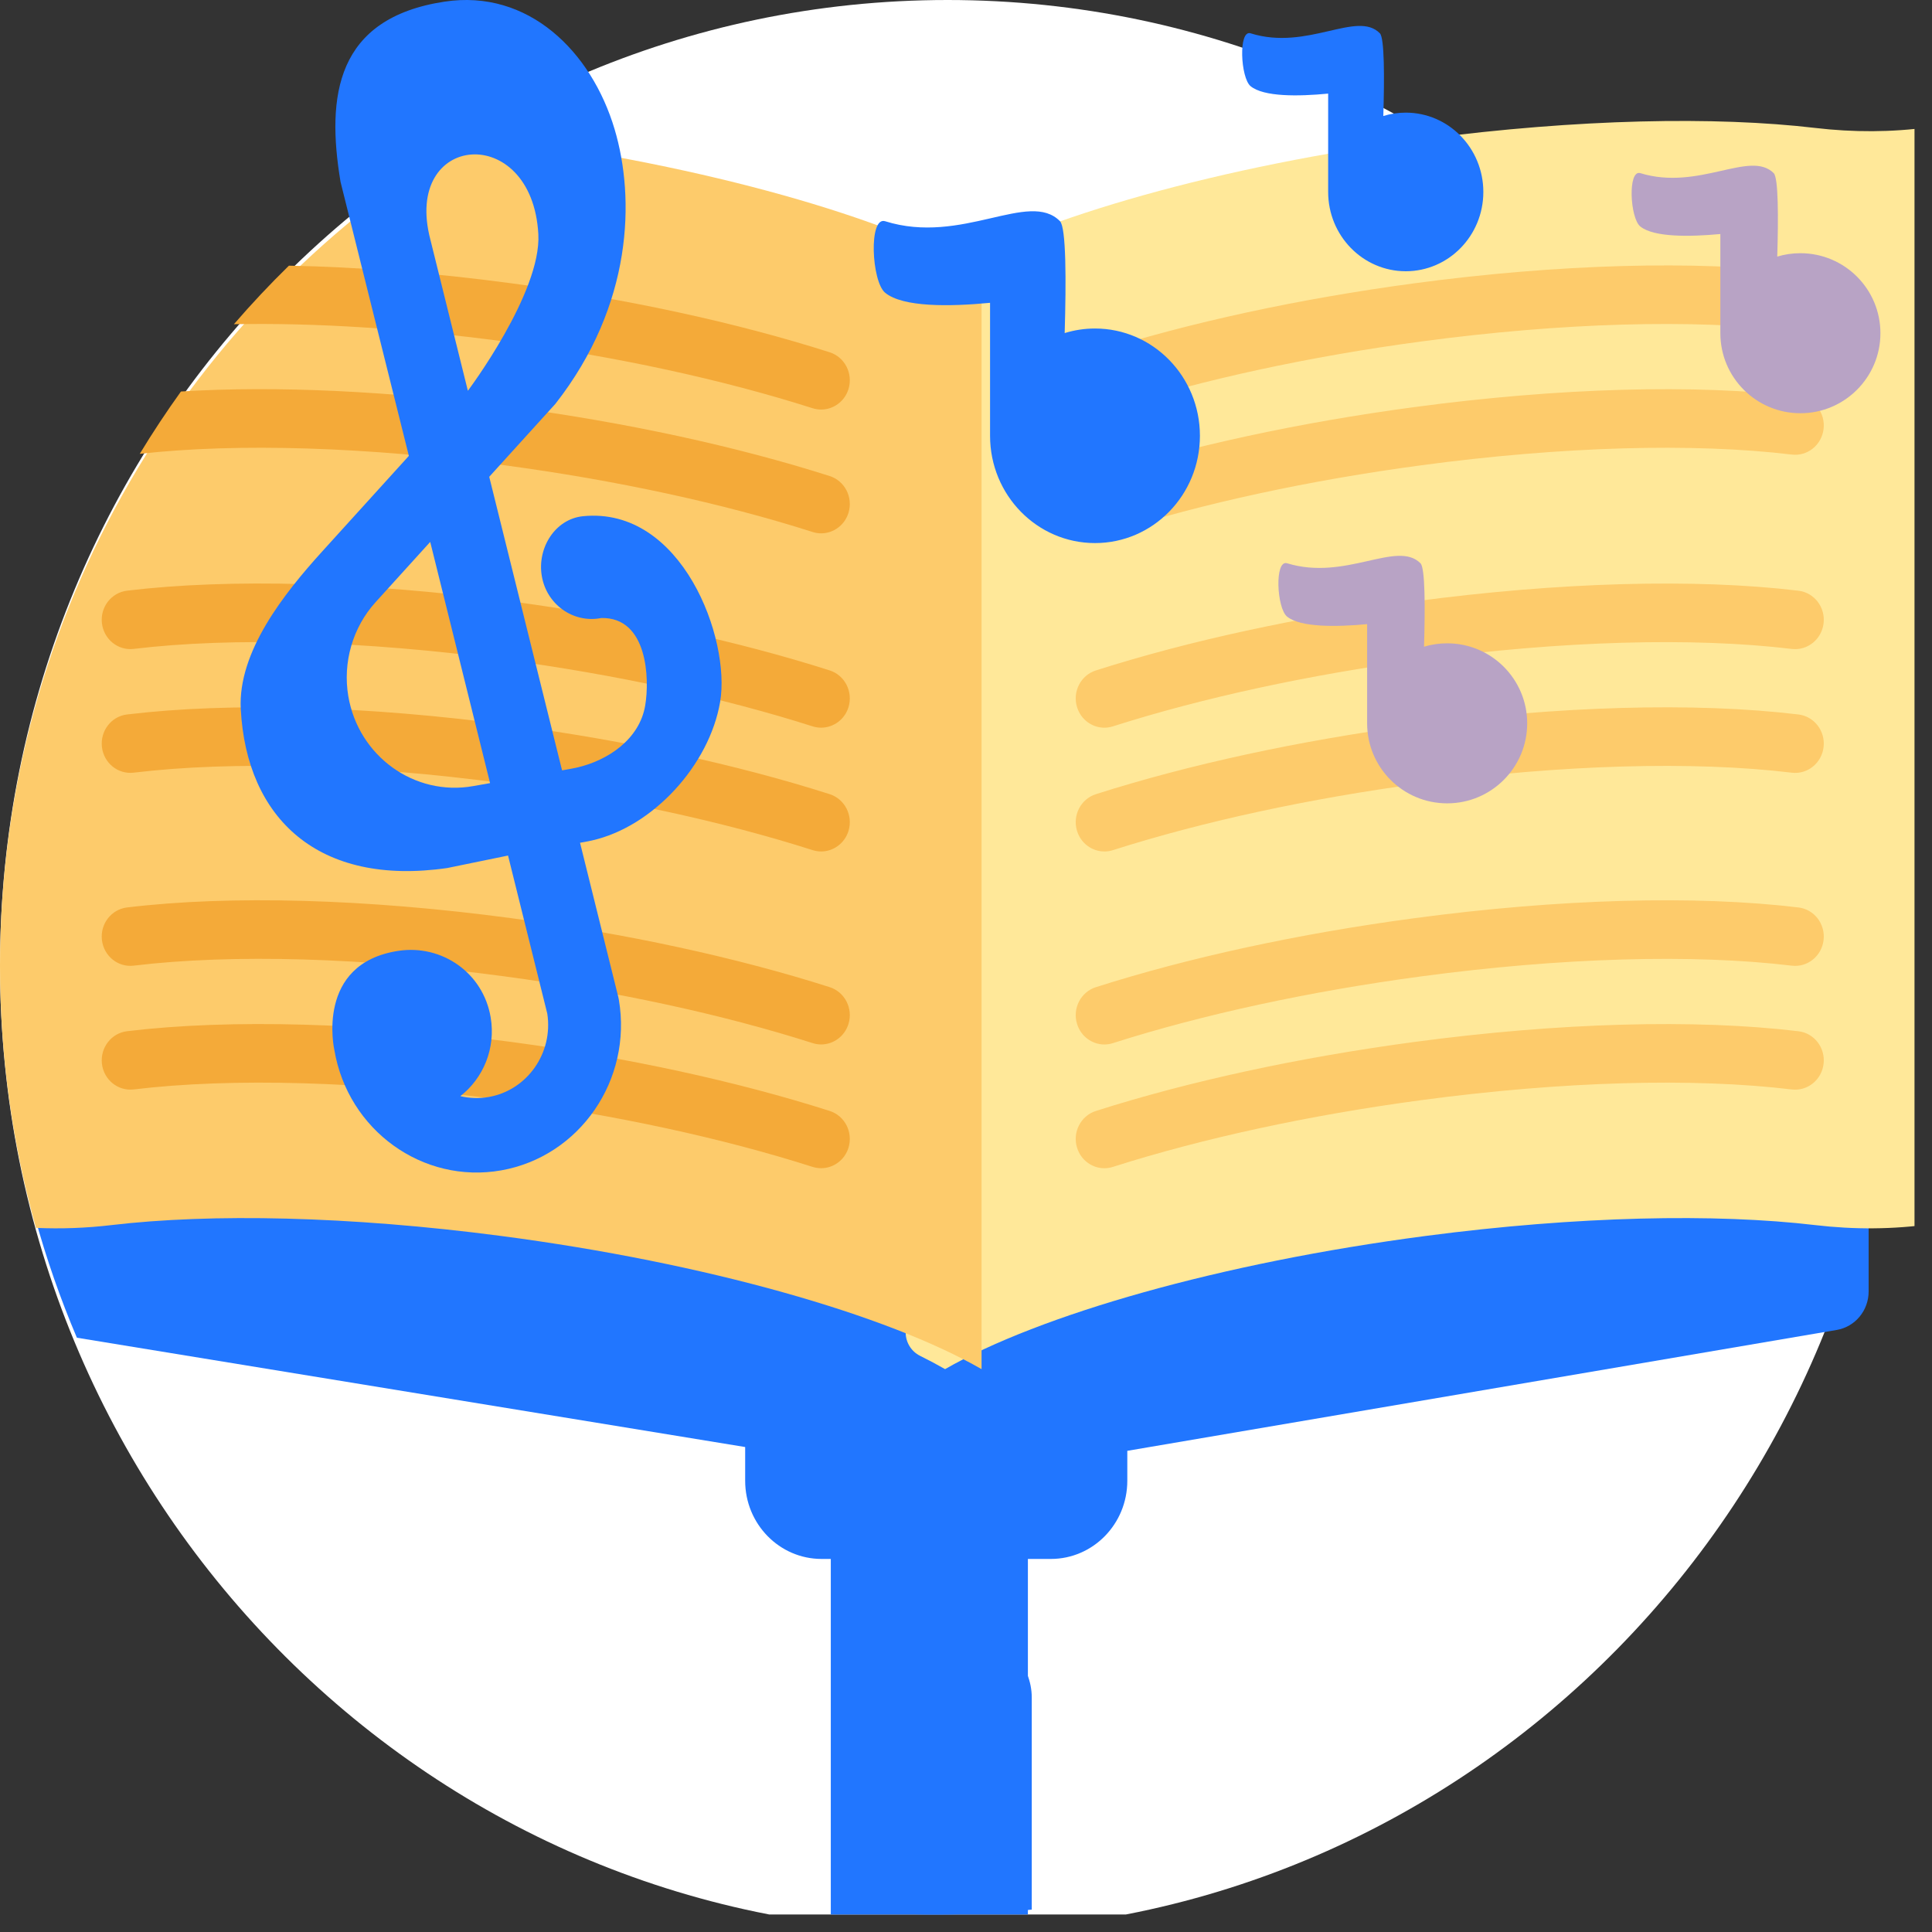 <svg width="53" height="53" viewBox="0 0 53 53" fill="none" xmlns="http://www.w3.org/2000/svg">
<rect x="0" y="0" width="53" height="53" fill="#333333" stroke="none"/>
<g id="classical-music" clip-path="url(#clip0_1_2975)">
<path id="Path 186" d="M51.988 26.494C51.988 41.127 40.35 52.988 25.994 52.988C11.638 52.988 0 41.127 0 26.494C0 11.862 11.638 0 25.994 0C40.35 0 51.988 11.862 51.988 26.494Z" fill="white"/>
<path id="Path 187" d="M22.791 40.985H28.198V52.852C27.309 52.942 26.407 52.989 25.494 52.989C24.582 52.989 23.68 52.942 22.791 52.852V40.985Z" fill="#2176FF"/>
<path id="Path 188" fill-rule="evenodd" clip-rule="evenodd" d="M48.64 30.13C50.078 30.095 51.262 31.278 51.262 32.749V35.427C51.262 35.951 50.892 36.398 50.386 36.484L30.925 39.8V40.622C30.925 41.806 29.986 42.766 28.828 42.766H22.538C21.38 42.766 20.442 41.806 20.442 40.622V39.696L2.109 36.697C1.655 35.628 1.269 34.522 0.957 33.386C0.419 31.431 38.231 30.382 48.64 30.13V30.13ZM26.679 44.91C25.782 44.91 25.054 45.653 25.054 46.571V52.512C25.263 52.517 25.473 52.52 25.683 52.52C26.568 52.52 27.442 52.474 28.304 52.385V46.571C28.304 45.653 27.577 44.91 26.679 44.91Z" fill="#2176FF"/>
<path id="Path 189" d="M53.178 3.703V33.363C53.178 33.471 53.099 33.563 52.992 33.578C51.934 33.728 50.861 33.733 49.799 33.608C47.061 33.285 43.287 33.358 39.119 33.904C33.459 34.646 28.524 36.069 25.926 37.559C25.713 37.437 25.484 37.315 25.24 37.194C24.997 37.073 24.845 36.824 24.845 36.552V8.083C24.845 7.529 25.447 7.178 25.926 7.462H25.926C28.524 5.971 33.459 4.548 39.119 3.807C43.287 3.261 47.061 3.188 49.799 3.51C50.84 3.633 51.892 3.631 52.93 3.489C53.061 3.471 53.178 3.571 53.178 3.703H53.178Z" fill="#FFE899"/>
<path id="Path 190" d="M13.734 3.807C19.394 4.548 24.329 5.972 26.927 7.462V37.559C24.329 36.069 19.394 34.646 13.734 33.904C9.566 33.358 5.792 33.285 3.054 33.608C2.367 33.689 1.676 33.715 0.987 33.684C0.344 31.398 0 28.986 0 26.494C0 16.805 5.201 8.331 12.964 3.711C13.219 3.741 13.476 3.773 13.734 3.807Z" fill="#FDCB6B"/>
<path id="Path 191" fill-rule="evenodd" clip-rule="evenodd" d="M50.026 29.182C49.975 29.623 49.586 29.938 49.153 29.887C46.446 29.56 42.839 29.665 38.995 30.179C35.927 30.59 33 31.224 30.53 32.011C30.453 32.036 30.374 32.048 30.296 32.048C29.961 32.048 29.651 31.828 29.546 31.483C29.416 31.06 29.648 30.609 30.062 30.477C32.617 29.662 35.635 29.008 38.791 28.585C42.76 28.053 46.505 27.949 49.337 28.29C49.769 28.342 50.077 28.741 50.026 29.182L50.026 29.182ZM49.337 24.894C46.506 24.553 42.76 24.658 38.79 25.19C35.635 25.612 32.617 26.266 30.062 27.081C29.648 27.213 29.416 27.664 29.546 28.088C29.651 28.432 29.961 28.653 30.296 28.653C30.373 28.653 30.453 28.641 30.53 28.616C33 27.828 35.927 27.195 38.994 26.784C42.839 26.269 46.447 26.165 49.153 26.491C49.584 26.543 49.975 26.228 50.026 25.787C50.077 25.346 49.769 24.946 49.337 24.894V24.894ZM30.296 23.359C30.373 23.359 30.453 23.347 30.53 23.322C33 22.534 35.927 21.901 38.995 21.49C42.838 20.975 46.446 20.871 49.153 21.197C49.585 21.249 49.975 20.934 50.026 20.493C50.077 20.052 49.768 19.652 49.337 19.6C46.505 19.259 42.759 19.364 38.79 19.896C35.635 20.318 32.617 20.972 30.062 21.787C29.648 21.919 29.416 22.37 29.546 22.794C29.651 23.138 29.961 23.358 30.296 23.358L30.296 23.359ZM49.337 16.205C46.506 15.864 42.76 15.969 38.79 16.5C35.635 16.923 32.617 17.577 30.062 18.392C29.648 18.524 29.416 18.974 29.546 19.398C29.651 19.742 29.961 19.963 30.296 19.963C30.373 19.963 30.453 19.951 30.53 19.926C33 19.139 35.927 18.505 38.994 18.094C42.839 17.579 46.447 17.476 49.153 17.802C49.584 17.854 49.975 17.538 50.026 17.097C50.077 16.656 49.769 16.257 49.337 16.205V16.205ZM30.296 14.632C30.373 14.632 30.453 14.62 30.53 14.595C33 13.807 35.927 13.174 38.995 12.763C42.838 12.248 46.446 12.144 49.153 12.47C49.585 12.522 49.975 12.207 50.026 11.766C50.077 11.325 49.768 10.925 49.337 10.873C46.505 10.532 42.759 10.637 38.79 11.169C35.635 11.591 32.617 12.245 30.062 13.06C29.648 13.193 29.416 13.643 29.546 14.067C29.651 14.411 29.961 14.632 30.296 14.632L30.296 14.632ZM30.296 11.236C30.373 11.236 30.453 11.224 30.53 11.199C33 10.412 35.927 9.778 38.994 9.367C42.839 8.852 46.447 8.749 49.153 9.074C49.584 9.127 49.975 8.811 50.026 8.37C50.077 7.929 49.768 7.53 49.337 7.478C46.506 7.137 42.76 7.242 38.79 7.773C35.635 8.196 32.617 8.85 30.062 9.665C29.648 9.797 29.416 10.248 29.546 10.671C29.651 11.016 29.961 11.236 30.296 11.236H30.296Z" fill="#FDCB6B"/>
<path id="Path 192" fill-rule="evenodd" clip-rule="evenodd" d="M23.277 14.066C23.172 14.41 22.861 14.631 22.526 14.631C22.449 14.631 22.37 14.619 22.292 14.594C19.822 13.806 16.895 13.173 13.828 12.762C10.062 12.258 6.522 12.148 3.834 12.45C4.189 11.864 4.566 11.294 4.964 10.74C7.564 10.578 10.72 10.724 14.032 11.168C17.188 11.59 20.206 12.245 22.76 13.059C23.175 13.192 23.406 13.642 23.277 14.066L23.277 14.066ZM22.76 18.391C20.206 17.576 17.188 16.922 14.032 16.499C10.062 15.968 6.317 15.863 3.485 16.204C3.054 16.256 2.745 16.656 2.796 17.096C2.847 17.538 3.238 17.853 3.669 17.801C6.376 17.475 9.983 17.579 13.828 18.093C16.895 18.504 19.822 19.138 22.292 19.926C22.37 19.95 22.449 19.962 22.526 19.962C22.861 19.962 23.172 19.742 23.277 19.398C23.406 18.974 23.175 18.523 22.76 18.391L22.76 18.391ZM13.828 9.367C16.895 9.777 19.822 10.411 22.292 11.199C22.37 11.223 22.449 11.235 22.526 11.235C22.861 11.235 23.172 11.015 23.277 10.671C23.406 10.247 23.175 9.796 22.76 9.664C20.206 8.849 17.188 8.195 14.032 7.772C11.896 7.486 9.825 7.324 7.926 7.288C7.401 7.801 6.898 8.337 6.417 8.894C8.628 8.851 11.172 9.011 13.828 9.367L13.828 9.367ZM22.76 30.476C20.206 29.661 17.187 29.007 14.032 28.584C10.063 28.053 6.317 27.948 3.485 28.289C3.054 28.341 2.746 28.741 2.796 29.182C2.847 29.622 3.237 29.937 3.669 29.886C6.376 29.56 9.984 29.664 13.828 30.179C16.895 30.589 19.822 31.223 22.292 32.011C22.37 32.035 22.449 32.047 22.526 32.047C22.861 32.047 23.172 31.827 23.277 31.483C23.406 31.059 23.175 30.608 22.76 30.476L22.76 30.476ZM22.76 21.786C20.206 20.971 17.187 20.317 14.032 19.895C10.063 19.363 6.317 19.259 3.485 19.6C3.054 19.651 2.746 20.051 2.796 20.492C2.847 20.933 3.237 21.248 3.669 21.196C6.376 20.87 9.984 20.974 13.828 21.489C16.895 21.9 19.822 22.533 22.292 23.321C22.37 23.346 22.449 23.358 22.526 23.358C22.861 23.358 23.172 23.137 23.277 22.793C23.406 22.369 23.175 21.919 22.76 21.786L22.76 21.786ZM22.76 27.08C20.206 26.265 17.188 25.612 14.032 25.189C10.062 24.657 6.317 24.552 3.485 24.894C3.054 24.946 2.745 25.345 2.796 25.786C2.847 26.227 3.238 26.543 3.669 26.49C6.376 26.164 9.983 26.268 13.828 26.783C16.895 27.194 19.822 27.827 22.292 28.615C22.37 28.64 22.449 28.652 22.526 28.652C22.861 28.652 23.172 28.431 23.277 28.087C23.406 27.663 23.175 27.213 22.76 27.08L22.76 27.08Z" fill="#F4AA39"/>
<path id="Path 193" d="M41.895 19.843C41.895 21.055 40.912 22.038 39.7 22.038C38.487 22.038 37.504 21.055 37.504 19.843V17.122C36.654 17.201 35.68 17.213 35.309 16.916C35.023 16.687 34.959 15.345 35.309 15.452C36.919 15.946 38.321 14.806 38.968 15.452C39.097 15.582 39.097 16.677 39.065 17.741C39.266 17.68 39.479 17.648 39.7 17.648C40.912 17.648 41.895 18.631 41.895 19.843Z" fill="#B8A3C5"/>
<path id="Path 194" d="M51.585 9.141C51.585 10.353 50.602 11.336 49.389 11.336C48.177 11.336 47.194 10.353 47.194 9.141V6.42C46.344 6.499 45.37 6.511 44.999 6.214C44.713 5.985 44.649 4.643 44.999 4.75C46.609 5.244 48.011 4.103 48.658 4.75C48.787 4.879 48.787 5.975 48.755 7.039C48.956 6.978 49.169 6.946 49.389 6.946C50.602 6.946 51.585 7.928 51.585 9.141L51.585 9.141Z" fill="#B8A3C5"/>
<path id="Path 195" fill-rule="evenodd" clip-rule="evenodd" d="M32.917 11.955C32.917 13.581 31.629 14.898 30.039 14.898C28.449 14.898 27.16 13.581 27.16 11.955V8.307C26.046 8.414 24.768 8.43 24.282 8.031C23.908 7.725 23.823 5.926 24.282 6.069C26.393 6.732 28.231 5.202 29.079 6.069C29.249 6.243 29.249 7.711 29.207 9.137C29.47 9.056 29.75 9.012 30.039 9.012C31.629 9.012 32.917 10.33 32.917 11.955H32.917ZM38.564 3.09C38.35 3.09 38.143 3.122 37.948 3.182C37.98 2.127 37.98 1.042 37.854 0.914C37.227 0.273 35.868 1.403 34.307 0.914C33.968 0.807 34.031 2.137 34.307 2.364C34.667 2.659 35.611 2.647 36.435 2.568V5.266C36.435 6.467 37.388 7.441 38.564 7.441C39.739 7.441 40.692 6.467 40.692 5.266C40.692 4.064 39.739 3.09 38.564 3.09H38.564ZM19.755 19.256C19.458 20.993 17.909 22.68 16.24 23.056C16.167 23.073 16.093 23.087 16.018 23.101L15.912 23.119L16.961 27.348C16.968 27.373 16.973 27.399 16.977 27.425C17.351 29.625 15.903 31.725 13.752 32.106C11.6 32.488 9.546 31.008 9.173 28.808C9.169 28.79 8.64 26.43 10.931 26.084C12.126 25.904 13.254 26.689 13.46 27.906C13.605 28.758 13.258 29.58 12.628 30.07C12.878 30.13 13.142 30.14 13.41 30.093C14.465 29.906 15.178 28.886 15.014 27.809L13.937 23.47L12.266 23.813C8.728 24.322 6.762 22.447 6.605 19.452C6.522 17.882 7.79 16.285 8.835 15.132L11.216 12.506L9.342 4.989C8.95 2.637 9.212 0.498 12.196 0.045C14.493 -0.303 16.225 1.409 16.861 3.547C17.422 5.434 17.366 8.36 15.235 11.08L13.421 13.08L15.419 21.133L15.676 21.087C15.721 21.079 15.766 21.07 15.81 21.06C16.685 20.863 17.543 20.275 17.699 19.356C17.824 18.627 17.769 16.921 16.49 16.954C16.483 16.956 16.475 16.957 16.468 16.959C15.712 17.093 14.994 16.575 14.863 15.803C14.732 15.03 15.23 14.238 15.993 14.161C18.713 13.89 20.049 17.533 19.755 19.256L19.755 19.256ZM11.807 6.576L12.835 10.72C12.835 10.72 14.857 8.027 14.768 6.423C14.598 3.334 11.034 3.636 11.807 6.576ZM13.444 21.483L11.802 14.866L10.301 16.522C9.677 17.21 9.398 18.173 9.555 19.098C9.834 20.744 11.37 21.85 12.979 21.565L13.444 21.483Z" fill="#2176FF"/>
</g>
<defs>
<clipPath id="clip0_1_2975">
<rect width="52.52" height="52.52" fill="white"/>
</clipPath>
</defs>
</svg>
